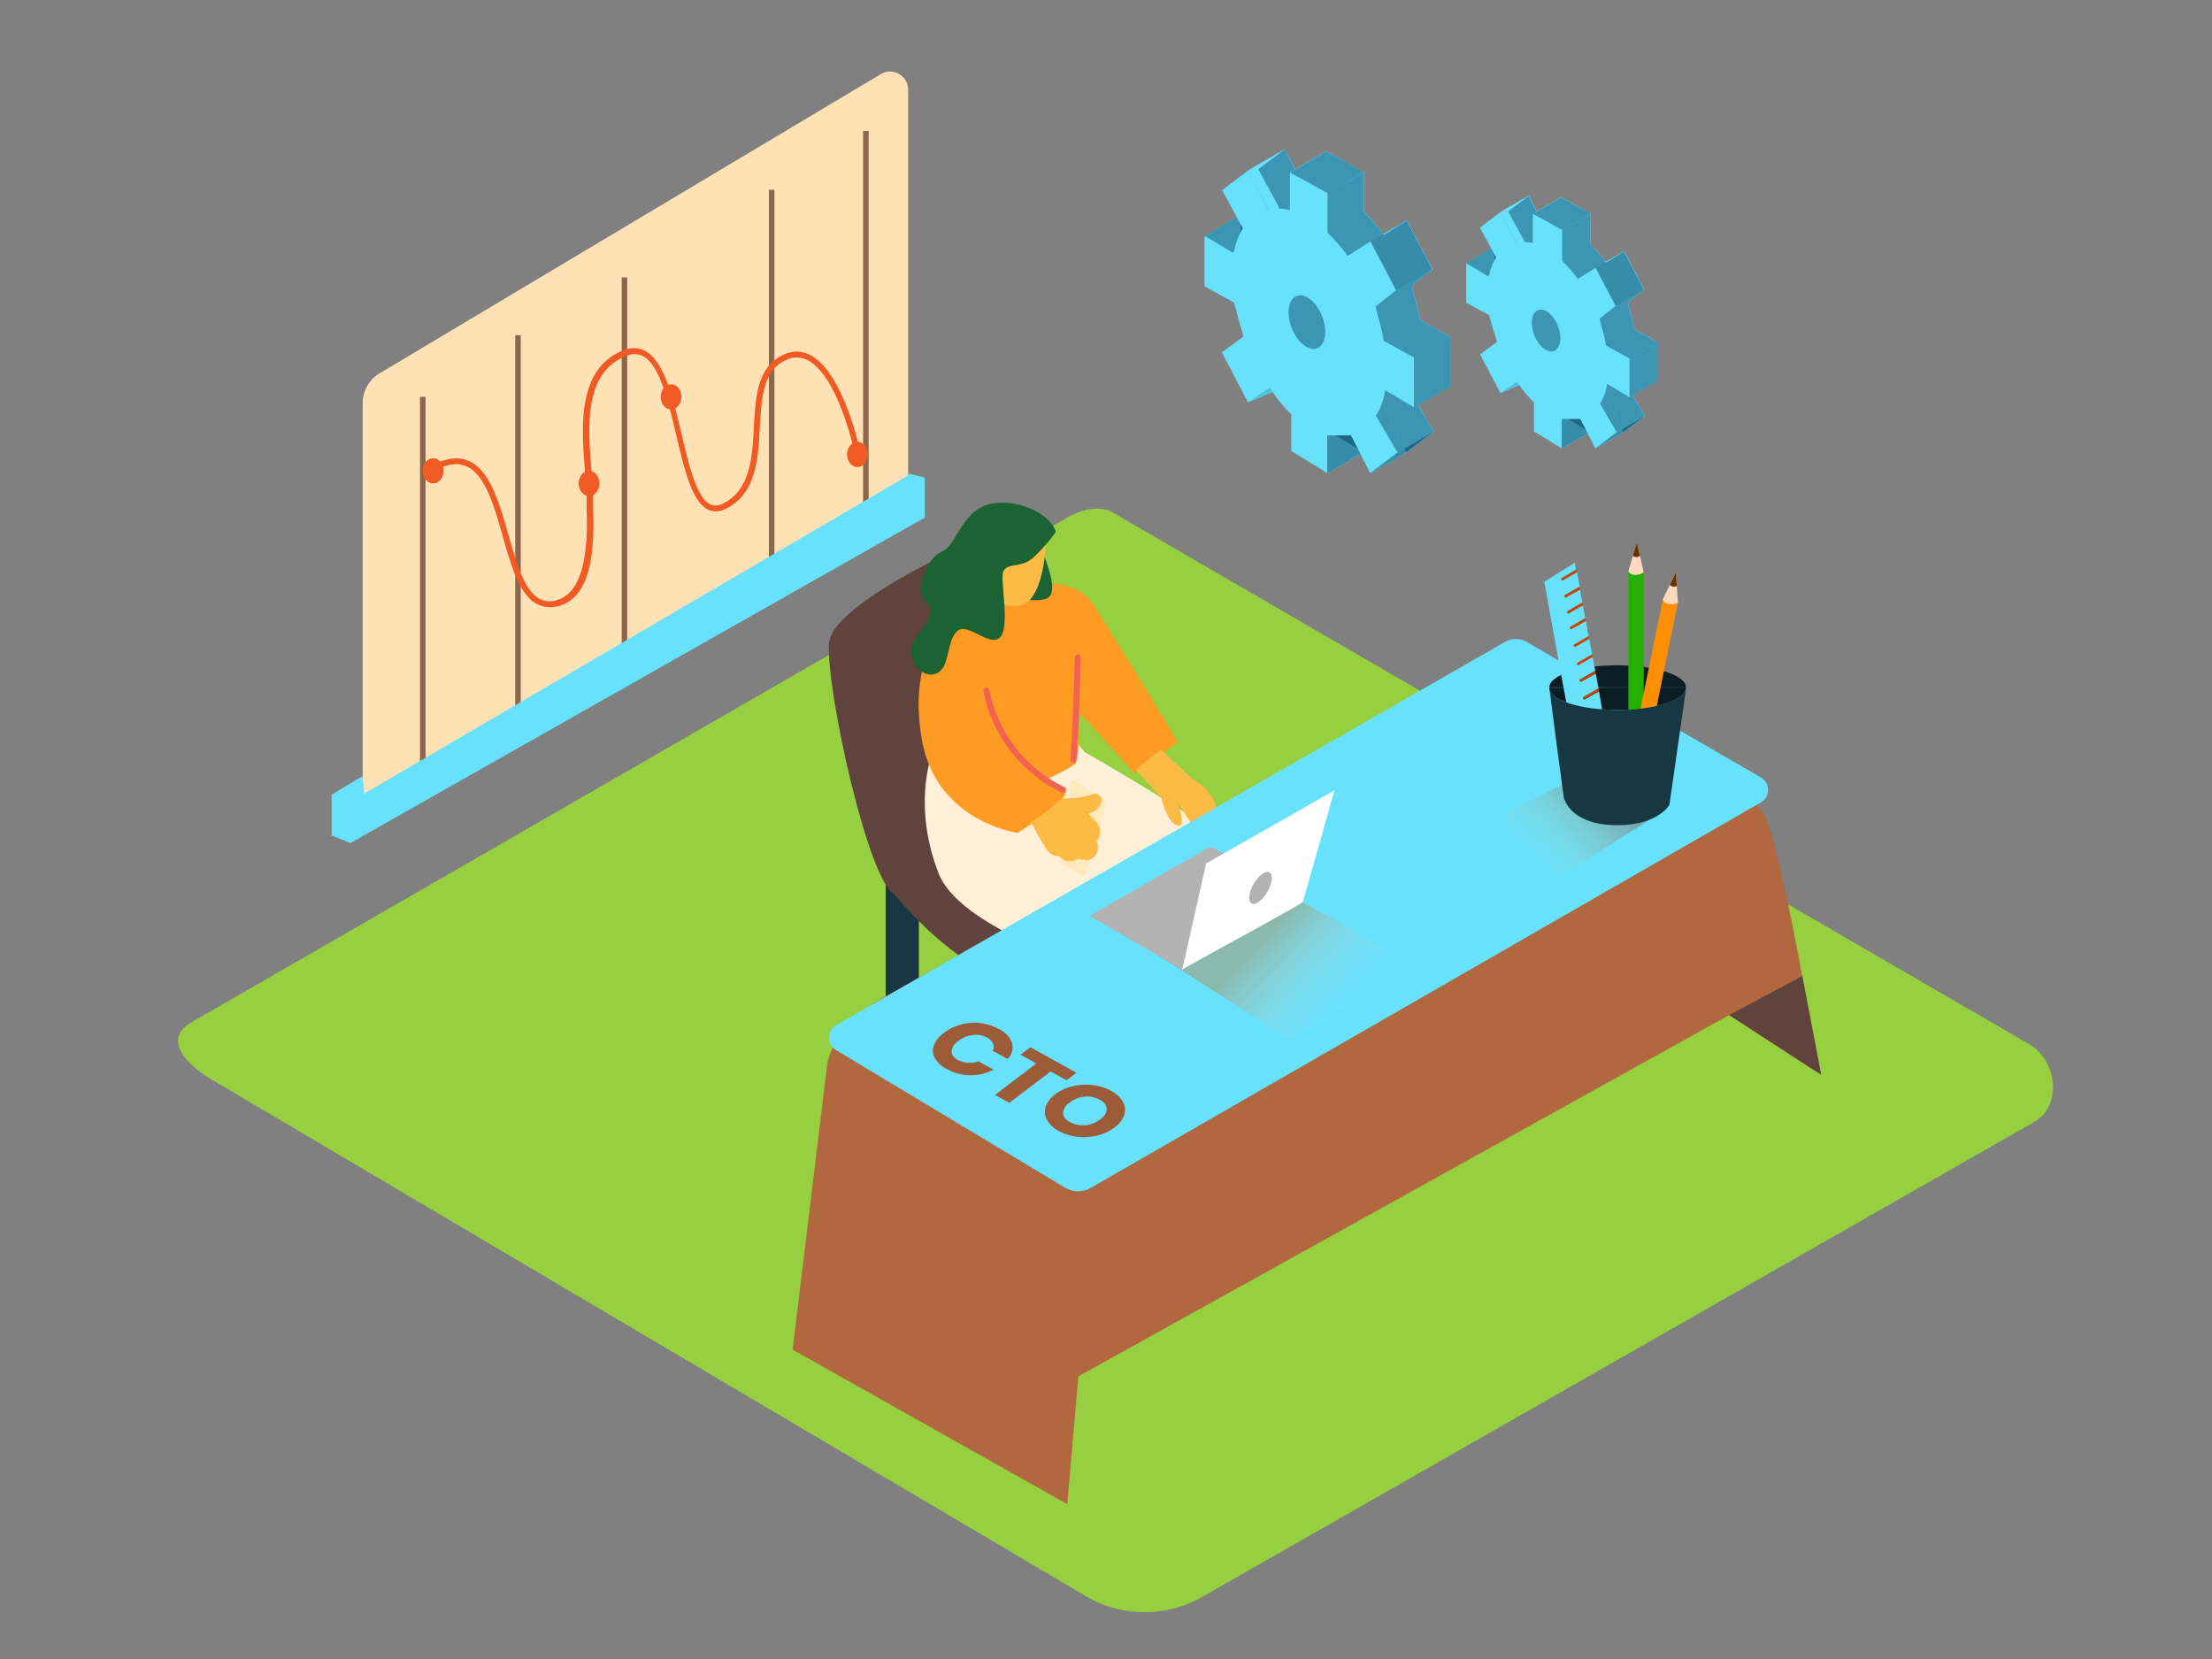 <svg id="Layer_2" data-name="Layer 2" xmlns="http://www.w3.org/2000/svg" xmlns:xlink="http://www.w3.org/1999/xlink" viewBox="0 0 400 300"><rect x="0" y="0" width="400" height="300" fill="#808080" stroke="none"/><defs><linearGradient id="linear-gradient" x1="277.32" y1="154.85" x2="289.53" y2="142.07" gradientUnits="userSpaceOnUse"><stop offset="0" stop-color="#ffd555" stop-opacity="0.03"/><stop offset="1" stop-color="#942500"/></linearGradient><linearGradient id="linear-gradient-2" x1="243.25" y1="183.53" x2="228.15" y2="169.27" gradientUnits="userSpaceOnUse"><stop offset="0" stop-color="#fff" stop-opacity="0"/><stop offset="0.99" stop-color="#d46400"/></linearGradient></defs><title>PP_</title><path d="M196.71,288.85,38.79,195.52c-5-2.82-9.34-7.46-4.44-10.5L192.84,93.69c2.38-1.47,6-2.44,8.41-1L367,188.86c5,2.92,5.93,11.07.9,14L217.52,288.7A21,21,0,0,1,196.71,288.85Z" fill="#96cf40"/><path d="M160.16,156.73v29.39c0,3.86,6,3.87,6,0V156.73C166.16,152.87,160.16,152.86,160.16,156.73Z" fill="#173743"/><path d="M161.73,161.72s9.38,11.7,18.76,14.78,35.19-17.79,35.19-17.79l-35.91-23.08" fill="#60433d"/><path d="M186,93.38s-35.6,14.44-36.1,23,7.17,43.19,11.86,45.32,34.93-14.63,34.93-14.63" fill="#60433d"/><path d="M188.15,211.22l4.14-1.9s.4-3.59-1-4.35S188.15,211.22,188.15,211.22Z" fill="#196132"/><path d="M198.34,201.22s.37,8.84,1,9.76,8.35,5.21,9,6.77-8.76-.32-11.83-1.17-5.91-2.45-6-3.61,1.3-7.06.16-7-2.43,5.2-2.43,5.2l-2.68-1.67L191.95,189" fill="#196132"/><path d="M207,202.85l4.14-1.9s.4-3.59-1-4.35S207,202.85,207,202.85Z" fill="#196132"/><path d="M217.14,192.85s.37,8.84,1,9.76,8.35,5.21,9,6.77-8.76-.32-11.83-1.17-5.91-2.45-6-3.61,1.3-7.06.16-7-2.43,5.2-2.43,5.2l-2.68-1.67,6.47-20.54" fill="#196132"/><path d="M188.19,125.92c-1.47,1.35-5.26,20.5-3.23,29.79s24.38,13.64,24.38,13.64l-5.79,23.41s8.45,6.69,16.71,4.21c3-.9,10.49-34.52,8-39.29s-32.17-21.72-32.17-21.72" fill="#fff0d7"/><path d="M170.33,132.54c-1.47,1.35-5.84,12.07-.57,25.47,3.48,8.84,23.36,15.47,23.36,15.47l-7.43,25.9s8.79,7.62,16.71,4.21,10.83-35.38,8.33-40.15-28.17-21.92-28.17-21.92" fill="#fff0d7"/><path d="M178,106.84s-15,5.83-11.3,26.93C169.32,148.64,184,150.6,184,150.6s9.75-5.83,8.71-7.89l-12.9-7.09,15-7.15,10.43,11.44,7.76-5.77s-10.63-17.54-15.26-24.79S178,106.84,178,106.84Z" fill="#ff9a22"/><line x1="220.02" y1="132.37" x2="218.7" y2="131.03" fill="#fff7f0"/><polyline points="193.85 140.85 191.45 155.93 196.07 158.59 200.05 144.86" fill="#ffe8bc"/><path d="M199.17,145.07a1.19,1.19,0,0,0-1.42-1.48,14.49,14.49,0,0,1-5.31.77,1.1,1.1,0,0,0-.56.12l-.05,0a32.21,32.21,0,0,1-5.71,4.37l.6.3a35.42,35.42,0,0,0,2.67,4.6,2.57,2.57,0,0,0,2.06,1.09,6.5,6.5,0,0,0,.84.57,2.44,2.44,0,0,0,2.73-.18,1.3,1.3,0,0,0,.94.19,1.24,1.24,0,0,0,1.34-.1,2.39,2.39,0,0,0,1-3.18,2.48,2.48,0,0,0,.16-3.15,7.52,7.52,0,0,0-1.76-1.86A3.07,3.07,0,0,0,199.17,145.07Z" fill="#fdba45"/><path d="M195.32,123.15s.06,13.35-.76,14.79-15.06,7.12-15.06,7.12L171,133.87Z" fill="#ff9a22"/><path d="M188.66,100.15s2.36,5.47,1.36,7.39-6.2.47-6.2.47" fill="#1b6333"/><path d="M189.16,97.39s-.09,11-4.64,12.09-6.81-4.55-6.81-4.55-.75-7.44.75-9S186.85,94.23,189.16,97.39Z" fill="#fdba45"/><path d="M190.93,96.21s-3.14,4.24-5,5.29-3.84.38-4.5,1.86,1.39,10.36-.71,12-6-3.27-7.86-1-1,6.63-3.78,7.51-6-3.5-3.26-6.88,3-5.06,1.53-6.23c-2.24-1.74.25-7.91,2.94-9s3.54-7.13,8.35-8.51S190,92.78,190.93,96.21Z" fill="#1b6333"/><path d="M194.35,118.9q-.19,9.24-.78,18.46c0,.7,1,.72,1.09,0q.58-9.22.78-18.46A.54.54,0,0,0,194.35,118.9Z" fill="#f26250"/><path d="M192.48,142.34a24.79,24.79,0,0,1-13.58-17.58c-.14-.69-1.19-.42-1.06.27a25.8,25.8,0,0,0,14.07,18.24C192.53,143.57,193.11,142.64,192.48,142.34Z" fill="#f26250"/><path d="M220,146a8.62,8.62,0,0,0-4.34-5.09L210,135.62l-.21.08c-1.52,1.08-3,2.26-4.4,3.45l4.61,5.12s1.07,4.55,2.9,5,0-4.17,0-4.17l2.76,4.16S220.95,149.46,220,146Z" fill="#fdba45"/><path d="M193,272l-49.67-27.94,6.16-50.82s.22-7.26,10.12-12.76c8.61-4.78,89.25-50.66,110.14-62.54a9.12,9.12,0,0,1,9.63.37c11,7.43,37.59,25.59,39.51,28.73,2.42,4,7,29.46,7,29.46l2.19,17.07-15.4-10L195,248.89Z" fill="#b2683f"/><polygon points="312.71 183.55 325.92 176.49 329.34 194.36 312.71 183.55" fill="#60433d"/><path d="M318.42,140.58,276,116.06a3.82,3.82,0,0,0-3.81,0l-121,69.32a2.62,2.62,0,0,0,0,4.52l41.44,24.89a4.58,4.58,0,0,0,4.64,0l121.19-69.71A2.62,2.62,0,0,0,318.42,140.58Z" fill="#68e1fd"/><path d="M68.64,67.51l90.58-54.07a3.27,3.27,0,0,1,5,2.81V93L65.59,148.74V72.89A6.27,6.27,0,0,1,68.64,67.51Z" fill="#ffe1b6"/><line x1="156.58" y1="23.68" x2="156.58" y2="92.27" fill="none" stroke="#8e664c" stroke-miterlimit="10"/><line x1="139.54" y1="34.33" x2="139.54" y2="102.92" fill="none" stroke="#8e664c" stroke-miterlimit="10"/><line x1="112.92" y1="50.16" x2="112.92" y2="118.75" fill="none" stroke="#8e664c" stroke-miterlimit="10"/><line x1="93.67" y1="60.61" x2="93.67" y2="129.2" fill="none" stroke="#8e664c" stroke-miterlimit="10"/><line x1="76.45" y1="71.76" x2="76.45" y2="140.35" fill="none" stroke="#8e664c" stroke-miterlimit="10"/><path d="M99.32,109.77a4.72,4.72,0,0,1-2.31-.59c-3.11-1.72-4.55-6.8-6.09-12.19s-3.19-11.22-6.6-12.68c-1.58-.68-3.45-.42-5.74.79l-.49-.93c2.58-1.36,4.76-1.63,6.64-.83,3.87,1.66,5.57,7.6,7.2,13.36,1.41,4.94,2.86,10.05,5.58,11.56a4.05,4.05,0,0,0,3.23.24c5.74-1.67,5.46-12.18,5.34-16.66,0-.58,0-1.08,0-1.47,0-1.49-.14-3.29-.3-5.2-.63-7.82-1.49-18.53,6.94-21.81a4.55,4.55,0,0,1,3.92.09c3.48,1.83,5.07,8.55,6.61,15.05,1.35,5.69,2.74,11.58,5.22,12.72a2.61,2.61,0,0,0,2.38-.22c4.86-2.53,5.17-8.23,5.47-13.75s.6-11,5.45-13.15a5.28,5.28,0,0,1,4.75.11c6,3.11,9,17.12,9.08,17.72l-1,.21c0-.14-2.95-14.11-8.53-17a4.23,4.23,0,0,0-3.85-.08c-4.25,1.88-4.53,6.91-4.82,12.24-.32,5.81-.65,11.82-6,14.63a3.63,3.63,0,0,1-3.3.25c-2.94-1.35-4.33-7.22-5.8-13.43s-3-12.76-6.07-14.37a3.52,3.52,0,0,0-3,0c-7.7,3-6.91,12.83-6.27,20.74.16,1.93.3,3.75.3,5.29,0,.38,0,.87,0,1.44.14,5.13.43,15.8-6.09,17.7A6.18,6.18,0,0,1,99.32,109.77Z" fill="#f15a24"/><ellipse cx="155.05" cy="82.18" rx="1.88" ry="2.28" fill="#f15a24"/><ellipse cx="78.33" cy="85.14" rx="1.88" ry="2.28" fill="#f15a24"/><ellipse cx="121.35" cy="71.76" rx="1.88" ry="2.28" fill="#f15a24"/><ellipse cx="106.52" cy="87.42" rx="1.88" ry="2.28" fill="#f15a24"/><path d="M63.31,145v7.48L167.23,93.6V86.36s-3.06-.86-3.06-.6V86Z" fill="#68e1fd"/><path d="M64.57,140.92c-1.53.95-3.07,1.87-4.6,2.81v7.35l3.34,1.35,2.7-7-.43-5.05Z" fill="#68e1fd"/><path d="M284,157.29q3.31-2,6.57-4.15c3.71-2.41,7.84-4.71,11.29-7.59l-17.37-4.68L266,150.32c3.6,1.88,8.48,4.48,15.6,8.39C282.39,158.24,283.2,157.78,284,157.29Z" opacity="0.32" fill="url(#linear-gradient)"/><path d="M292.52,120.3c-6.83,0-12.36,1.81-12.36,4h24.72C304.88,122.11,299.34,120.3,292.52,120.3Z" fill="#0a1d23"/><path d="M280.2,124.65l0-.31A1.37,1.37,0,0,0,280.2,124.65Z" fill="#06489e"/><path d="M304.88,124.34l-.05.35A1.38,1.38,0,0,0,304.88,124.34Z" fill="#06489e"/><path d="M292.52,128.38c6.46,0,11.76-1.62,12.31-3.69l.05-.35H280.16l0,.31C280.68,126.74,286,128.38,292.52,128.38Z" fill="#0a1d23"/><rect x="294.46" y="103.48" width="2.78" height="28.69" fill="#25b000"/><ellipse cx="295.85" cy="103.48" rx="1.39" ry="0.59" fill="#25b000"/><rect x="297.8" y="108.38" width="2.78" height="28.69" transform="translate(30.6 -57.38) rotate(11.54)" fill="#ff8f02"/><ellipse cx="302.06" cy="108.67" rx="0.59" ry="1.39" transform="translate(135.15 382.88) rotate(-78.46)" fill="#ff8f02"/><path d="M289.16,125l-2.54,1.45a.22.22,0,0,1-.22-.39l2.6-1.49.08,0-.51-2.75L286,123.23a.22.22,0,0,1-.22-.39l2.6-1.49.1,0-.47-2.54-2.51,1.44a.22.22,0,0,1-.22-.39l2.6-1.49.05,0-.53-2.83-2.5,1.43a.22.22,0,0,1-.22-.39l2.6-1.49,0,0-.51-2.77-2.54,1.45a.22.22,0,0,1-.22-.39l2.6-1.49.08,0-.45-2.4-2.54,1.45a.22.22,0,0,1-.22-.39l2.6-1.49.08,0-.44-2.4L283.21,108a.22.22,0,0,1-.22-.39l2.6-1.49.08,0-.49-2.64-2.51,1.44a.22.22,0,0,1-.22-.39L285,103l0,0-.23-1.23-5.51,3.42s3.92,21.81,4,21.85c2.29,1.19,6.45,1.33,6.45,1.33Z" fill="#68e1fd"/><path d="M282.43,104.51a.22.22,0,0,0,.22.39l2.51-1.44-.09-.46,0,0Z" fill="#ca4300"/><path d="M283,107.62a.22.22,0,0,0,.22.39l2.54-1.45-.08-.45-.08,0Z" fill="#ca4300"/><path d="M283.51,110.47a.22.22,0,0,0,.22.39l2.54-1.45-.08-.45-.08,0Z" fill="#ca4300"/><path d="M284,113.32a.22.22,0,0,0,.22.39l2.54-1.45-.08-.45-.08,0Z" fill="#ca4300"/><path d="M284.68,116.53a.22.22,0,0,0,.22.39l2.5-1.43-.09-.46,0,0Z" fill="#ca4300"/><path d="M285.28,119.83a.22.22,0,0,0,.22.39l2.51-1.44-.09-.46-.05,0Z" fill="#ca4300"/><path d="M288.39,121.36l-2.6,1.49a.22.22,0,0,0,.22.39l2.55-1.46-.08-.45Z" fill="#ca4300"/><path d="M286.4,126a.22.22,0,0,0,.22.39l2.54-1.45-.08-.45-.08,0Z" fill="#ca4300"/><path d="M300.69,108.39s.14.73,1.24.86,1.48-.3,1.48-.3l-.36-5.47Z" fill="#ffd8bd"/><path d="M303.06,103.48l-1.1,2.28a1,1,0,0,0,1.26.18Z" fill="#653200"/><path d="M294.46,103.31s.25.7,1.36.65,1.41-.53,1.41-.53L296,98.08Z" fill="#ffd8bd"/><path d="M296,98.08l-.72,2.43a1,1,0,0,0,1.27,0Z" fill="#653200"/><path d="M292.52,128.38c-6.5,0-11.83-1.64-12.32-3.73.32,2.5,2.54,19.65,2.63,19.74s1.13,4.84,9.69,4.83c7.28,0,9.36-3.66,9.36-3.66l3-20.88C304.28,126.76,299,128.38,292.52,128.38Z" fill="#173743"/><path d="M254.61,80.33c-.09.17-.52,1.81-.87,1.47s-2.16.44-2.16.44l-5.06-6.44.67-2.1h4.56" fill="#68e1fd"/><path d="M230.15,52.59l-.48-1.67L224.35,48V38.95c0-.18,5.15,3,5.15,3l.24-.51a12.17,12.17,0,0,1,1.56-3.92l-3.75-6.92L232.32,27l3.56,7.14,0,0a8.1,8.1,0,0,1,3.93.07V27.38l6.81,3.78v7.16a30.13,30.13,0,0,1,3.64,4.19l4.11-2.62L259,48.71l-3.67,2.92.31,1.48a40.45,40.45,0,0,1,1.14,4.77l5.46,3v9l-5.2-3.1a11.7,11.7,0,0,1-1.68,4.63l3.9,6.62-4.94,3.74L250.87,75h-4.32V81.8l-6.5-4V71.15a26.85,26.85,0,0,1-3.92-4.86L232.23,69l-4.72-9,3.92-2.89L231,55.71C230.69,54.66,230.4,53.62,230.15,52.59Z" fill="#68e1fd"/><polyline points="217.81 42.72 223.83 39.08 225.33 41.31 223 46.18" fill="#68e1fd"/><polyline points="225.68 72.74 230.14 70.89 230.14 68.19" fill="#68e1fd"/><polygon points="240.01 85.57 246.56 81.8 244.9 76.85 239.01 78.58 240.01 85.57" fill="#68e1fd"/><polygon points="232.32 27.01 225.77 30.78 229.37 37.94 233.29 38.01 234.2 30.78 232.32 27.01" fill="#68e1fd"/><ellipse cx="236.33" cy="58.24" rx="2.95" ry="5.08" transform="translate(-4.93 90.47) rotate(-21.45)" fill="#68e1fd"/><polygon points="246.65 31.16 240.1 34.93 233.29 31.15 239.84 27.38 246.65 31.16" fill="#68e1fd"/><polygon points="247.84 43.66 254.39 39.88 259.02 48.71 252.48 52.48 247.84 43.66" fill="#68e1fd"/><polygon points="259.28 78.06 252.74 81.84 247.8 85.57 254.34 81.8 259.28 78.06" fill="#68e1fd"/><path d="M254.61,80.33c-.09.17-.52,1.81-.87,1.47s-2.16.44-2.16.44l-5.06-6.44.67-2.1h4.56" fill="#053855" opacity="0.44"/><path d="M230.15,52.59l-.48-1.67L224.35,48V38.95c0-.18,5.15,3,5.15,3l.24-.51a12.17,12.17,0,0,1,1.56-3.92l-3.75-6.92L232.32,27l3.56,7.14,0,0a8.1,8.1,0,0,1,3.93.07V27.38l6.81,3.78v7.16a30.13,30.13,0,0,1,3.64,4.19l4.11-2.62L259,48.71l-3.67,2.92.31,1.48a40.45,40.45,0,0,1,1.14,4.77l5.46,3v9l-5.2-3.1a11.7,11.7,0,0,1-1.68,4.63l3.9,6.62-4.94,3.74L250.87,75h-4.32V81.8l-6.5-4V71.15a26.85,26.85,0,0,1-3.92-4.86L232.23,69l-4.72-9,3.92-2.89L231,55.71C230.69,54.66,230.4,53.62,230.15,52.59Z" fill="#68e1fd"/><polyline points="217.81 42.72 223.83 39.08 225.33 41.31 223 46.18" fill="#053855" opacity="0.44"/><polyline points="225.68 72.74 230.14 70.89 230.14 68.19" fill="#68e1fd"/><polygon points="240.01 85.57 246.56 81.8 244.9 76.85 239.01 78.58 240.01 85.57" fill="#68e1fd"/><polygon points="232.32 27.01 225.77 30.78 229.37 37.94 233.29 38.01 234.2 30.78 232.32 27.01" fill="#68e1fd"/><ellipse cx="236.33" cy="58.24" rx="2.95" ry="5.08" transform="translate(-4.93 90.47) rotate(-21.45)" fill="#68e1fd"/><polygon points="247.84 43.66 254.39 39.88 259.02 48.71 252.48 52.48 247.84 43.66" fill="#68e1fd"/><polygon points="259.28 78.06 252.74 81.84 247.8 85.57 254.34 81.8 259.28 78.06" fill="#68e1fd"/><path d="M230.15,52.59l-.48-1.67L224.35,48V38.95c0-.18,5.15,3,5.15,3l.24-.51a12.17,12.17,0,0,1,1.56-3.92l-3.75-6.92L232.32,27l3.56,7.14,0,0a8.1,8.1,0,0,1,3.93.07V27.38l6.81,3.78v7.16a30.13,30.13,0,0,1,3.64,4.19l4.11-2.62L259,48.71l-3.67,2.92.31,1.48a40.45,40.45,0,0,1,1.14,4.77l5.46,3v9l-5.2-3.1a11.7,11.7,0,0,1-1.68,4.63l3.9,6.62-4.94,3.74L250.87,75h-4.32V81.8l-6.5-4V71.15a26.85,26.85,0,0,1-3.92-4.86L232.23,69l-4.72-9,3.92-2.89L231,55.71C230.69,54.66,230.4,53.62,230.15,52.59Z" fill="#053855" opacity="0.44"/><polyline points="225.68 72.74 230.14 70.89 230.14 68.19" fill="#053855" opacity="0.1"/><polygon points="240.01 85.57 246.56 81.8 244.9 76.85 239.01 78.58 240.01 85.57" fill="#053855" opacity="0.1"/><ellipse cx="236.33" cy="58.24" rx="2.95" ry="5.08" transform="translate(-4.93 90.47) rotate(-21.45)" fill="#053855" opacity="0.1"/><polygon points="247.84 43.66 254.39 39.88 259.02 48.71 252.48 52.48 247.84 43.66" fill="#053855" opacity="0.1"/><polygon points="259.28 78.06 252.74 81.84 247.8 85.57 254.34 81.8 259.28 78.06" fill="#053855" opacity="0.1"/><polyline points="225.68 72.74 230.14 70.89 230.14 68.19" fill="#053855" opacity="0.1"/><polygon points="240.01 85.57 246.56 81.8 244.9 76.85 239.01 78.58 240.01 85.57" fill="#053855" opacity="0.44"/><path d="M223.61,56.36l-.48-1.67-5.32-2.9V42.72c0-.18,5.15,3,5.15,3l.24-.51a12.17,12.17,0,0,1,1.56-3.92L221,34.4l4.76-3.62,3.56,7.14,0,0a8.1,8.1,0,0,1,3.93.07V31.15l6.81,3.78v7.16a30.13,30.13,0,0,1,3.64,4.19l4.11-2.62,4.64,8.82-3.67,2.92.31,1.48a40.45,40.45,0,0,1,1.14,4.77l5.46,3v9l-5.2-3.1a11.7,11.7,0,0,1-1.68,4.63l3.9,6.62-4.94,3.74-3.47-6.81H240v6.81l-6.5-4V74.92a26.85,26.85,0,0,1-3.92-4.86l-3.91,2.67-4.72-9,3.92-2.89-.39-1.35C224.15,58.43,223.85,57.39,223.61,56.36Z" fill="#68e1fd"/><ellipse cx="236.33" cy="58.24" rx="2.95" ry="5.08" transform="translate(-4.93 90.47) rotate(-21.45)" fill="#053855" opacity="0.44"/><polygon points="259.28 78.06 252.74 81.84 247.8 85.57 254.34 81.8 259.28 78.06" fill="#053855" opacity="0.44"/><polygon points="246.65 31.16 240.1 34.93 233.29 31.15 239.84 27.38 246.65 31.16" fill="#68e1fd"/><polygon points="246.65 31.13 240.12 34.93 233.29 31.18 239.82 27.38 246.65 31.13" fill="#053855" opacity="0.44"/><polygon points="262.26 60.89 255.72 64.66 255.72 73.69 262.26 69.92 262.26 60.89" fill="#68e1fd"/><polygon points="262.26 60.89 255.72 64.66 255.72 73.69 262.26 69.92 262.26 60.89" fill="#053855" opacity="0.44"/><path d="M293.84,77c-.07.14-.41,1.41-.68,1.15s-1.68.34-1.68.34l-3.95-5,.52-1.64h3.56" fill="#68e1fd"/><path d="M274.76,55.35l-.37-1.3-4.15-2.26V44.71c0-.14,4,2.36,4,2.36l.19-.39a9.49,9.49,0,0,1,1.22-3.06l-2.92-5.4,3.71-2.82L279.23,41l0,0a6.32,6.32,0,0,1,3.06.05V35.68l5.31,2.95v5.59a23.51,23.51,0,0,1,2.84,3.27l3.2-2,3.62,6.88-2.87,2.28.24,1.16a31.56,31.56,0,0,1,.89,3.72l4.26,2.35v7l-4.06-2.42a9.13,9.13,0,0,1-1.31,3.61l3,5.16-3.85,2.92-2.71-5.31h-3.37v5.31l-5.07-3.09V69.83A21,21,0,0,1,279.43,66l-3,2.08-3.68-7,3.05-2.26-.3-1.06C275.18,57,275,56.15,274.76,55.35Z" fill="#68e1fd"/><polyline points="265.13 47.65 269.83 44.81 271 46.55 269.18 50.35" fill="#68e1fd"/><polyline points="271.28 71.07 274.75 69.63 274.75 67.52" fill="#68e1fd"/><polygon points="282.45 81.08 287.56 78.14 286.26 74.28 281.67 75.63 282.45 81.08" fill="#68e1fd"/><polygon points="276.45 35.39 271.35 38.34 274.15 43.92 277.21 43.98 277.92 38.34 276.45 35.39" fill="#68e1fd"/><ellipse cx="279.58" cy="59.76" rx="2.3" ry="3.96" transform="translate(-2.49 106.39) rotate(-21.45)" fill="#68e1fd"/><polygon points="287.63 38.63 282.52 41.58 277.21 38.63 282.32 35.68 287.63 38.63" fill="#68e1fd"/><polygon points="288.56 48.38 293.67 45.44 297.29 52.32 292.18 55.27 288.56 48.38" fill="#68e1fd"/><polygon points="297.49 75.22 292.38 78.17 288.53 81.08 293.63 78.14 297.49 75.22" fill="#68e1fd"/><path d="M293.84,77c-.07.14-.41,1.41-.68,1.15s-1.68.34-1.68.34l-3.95-5,.52-1.64h3.56" fill="#053855" opacity="0.44"/><path d="M274.76,55.35l-.37-1.3-4.15-2.26V44.71c0-.14,4,2.36,4,2.36l.19-.39a9.49,9.49,0,0,1,1.22-3.06l-2.92-5.4,3.71-2.82L279.23,41l0,0a6.32,6.32,0,0,1,3.06.05V35.68l5.31,2.95v5.59a23.51,23.51,0,0,1,2.84,3.27l3.2-2,3.62,6.88-2.87,2.28.24,1.16a31.56,31.56,0,0,1,.89,3.72l4.26,2.35v7l-4.06-2.42a9.13,9.13,0,0,1-1.31,3.61l3,5.16-3.85,2.92-2.71-5.31h-3.37v5.31l-5.07-3.09V69.83A21,21,0,0,1,279.43,66l-3,2.08-3.68-7,3.05-2.26-.3-1.06C275.18,57,275,56.15,274.76,55.35Z" fill="#68e1fd"/><polyline points="265.13 47.65 269.83 44.81 271 46.55 269.18 50.35" fill="#053855" opacity="0.44"/><polyline points="271.28 71.07 274.75 69.63 274.75 67.52" fill="#68e1fd"/><polygon points="282.45 81.08 287.56 78.14 286.26 74.28 281.67 75.63 282.45 81.08" fill="#68e1fd"/><polygon points="276.45 35.39 271.35 38.34 274.15 43.92 277.21 43.98 277.92 38.34 276.45 35.39" fill="#68e1fd"/><ellipse cx="279.58" cy="59.76" rx="2.3" ry="3.96" transform="translate(-2.49 106.39) rotate(-21.45)" fill="#68e1fd"/><polygon points="288.56 48.38 293.67 45.44 297.29 52.32 292.18 55.27 288.56 48.38" fill="#68e1fd"/><polygon points="297.49 75.22 292.38 78.17 288.53 81.08 293.63 78.14 297.49 75.22" fill="#68e1fd"/><path d="M274.76,55.35l-.37-1.3-4.15-2.26V44.71c0-.14,4,2.36,4,2.36l.19-.39a9.49,9.49,0,0,1,1.22-3.06l-2.92-5.4,3.71-2.82L279.23,41l0,0a6.32,6.32,0,0,1,3.06.05V35.68l5.31,2.95v5.59a23.51,23.51,0,0,1,2.84,3.27l3.2-2,3.62,6.88-2.87,2.28.24,1.16a31.56,31.56,0,0,1,.89,3.72l4.26,2.35v7l-4.06-2.42a9.13,9.13,0,0,1-1.31,3.61l3,5.16-3.85,2.92-2.71-5.31h-3.37v5.31l-5.07-3.09V69.83A21,21,0,0,1,279.43,66l-3,2.08-3.68-7,3.05-2.26-.3-1.06C275.18,57,275,56.15,274.76,55.35Z" fill="#053855" opacity="0.44"/><polyline points="271.28 71.07 274.75 69.63 274.75 67.52" fill="#053855" opacity="0.1"/><polygon points="282.45 81.08 287.56 78.14 286.26 74.28 281.67 75.63 282.45 81.08" fill="#053855" opacity="0.1"/><ellipse cx="279.58" cy="59.76" rx="2.3" ry="3.96" transform="translate(-2.49 106.39) rotate(-21.45)" fill="#053855" opacity="0.1"/><polygon points="288.56 48.38 293.67 45.44 297.29 52.32 292.18 55.27 288.56 48.38" fill="#053855" opacity="0.1"/><polygon points="297.49 75.22 292.38 78.17 288.53 81.08 293.63 78.14 297.49 75.22" fill="#053855" opacity="0.1"/><polyline points="271.28 71.07 274.75 69.63 274.75 67.52" fill="#053855" opacity="0.1"/><polygon points="282.45 81.08 287.56 78.14 286.26 74.28 281.67 75.63 282.45 81.08" fill="#053855" opacity="0.44"/><path d="M269.66,58.3l-.37-1.3-4.15-2.26V47.65c0-.14,4,2.36,4,2.36l.19-.39a9.49,9.49,0,0,1,1.22-3.06l-2.92-5.4,3.71-2.82,2.78,5.57,0,0a6.32,6.32,0,0,1,3.06.05V38.63l5.31,2.95v5.59a23.51,23.51,0,0,1,2.84,3.27l3.2-2,3.62,6.88-2.87,2.28.24,1.16a31.56,31.56,0,0,1,.89,3.72l4.26,2.35v7l-4.06-2.42A9.13,9.13,0,0,1,289.34,73l3,5.16-3.85,2.92-2.71-5.31h-3.37v5.31L277.39,78V72.77A21,21,0,0,1,274.33,69l-3,2.08-3.68-7,3.05-2.26-.3-1.06C270.08,59.91,269.85,59.1,269.66,58.3Z" fill="#68e1fd"/><ellipse cx="279.58" cy="59.76" rx="2.3" ry="3.96" transform="translate(-2.49 106.39) rotate(-21.45)" fill="#053855" opacity="0.44"/><polygon points="297.49 75.22 292.38 78.17 288.53 81.08 293.63 78.14 297.49 75.22" fill="#053855" opacity="0.44"/><polygon points="287.63 38.63 282.52 41.58 277.21 38.63 282.32 35.68 287.63 38.63" fill="#68e1fd"/><polygon points="287.63 38.61 282.53 41.58 277.21 38.65 282.31 35.69 287.63 38.61" fill="#053855" opacity="0.44"/><polygon points="299.81 61.82 294.71 64.77 294.71 71.82 299.81 68.87 299.81 61.82" fill="#68e1fd"/><polygon points="299.81 61.82 294.71 64.77 294.71 71.82 299.81 68.87 299.81 61.82" fill="#053855" opacity="0.44"/><path d="M203.29,201.62a4.64,4.64,0,0,1-1.74,2.25,8.46,8.46,0,0,1-3.16,1.47,10.39,10.39,0,0,1-3.64.22,9.2,9.2,0,0,1-2.92-.84l-.4-.21a5.11,5.11,0,0,1-2.11-2,3,3,0,0,1-.24-2.36,4.68,4.68,0,0,1,1.74-2.26,8.32,8.32,0,0,1,3.16-1.46,10.23,10.23,0,0,1,3.63-.21,9,9,0,0,1,2.89.82l.43.22a5.19,5.19,0,0,1,2.13,2A3,3,0,0,1,203.29,201.62Zm-4.35.8a2.44,2.44,0,0,0,1.2-1.88,2.07,2.07,0,0,0-1.28-1.66l-.25-.13a4.64,4.64,0,0,0-2.48-.44,5.11,5.11,0,0,0-2.69,1.07,2.44,2.44,0,0,0-1.2,1.88c0,.65.44,1.2,1.28,1.66l.24.12a4.68,4.68,0,0,0,2.48.44,5.11,5.11,0,0,0,2.69-1.06" fill="#9d5c38"/><polygon points="186.33 189.37 194.66 193.99 192.87 195.34 189.99 193.75 182.5 199.44 179.92 198 187.4 192.31 184.54 190.72 186.33 189.37" fill="#9d5c38"/><path d="M180.14,185.83l.45.23a4.55,4.55,0,0,1,2.42,2.57,3,3,0,0,1-.8,2.87L179.5,190a1.45,1.45,0,0,0,.08-1.28,2.33,2.33,0,0,0-1.11-1.1l-.2-.1a4.15,4.15,0,0,0-2.35-.36,5.33,5.33,0,0,0-2.62,1.08,2.57,2.57,0,0,0-1.23,1.85,1.76,1.76,0,0,0,1.11,1.55l.24.12a4.37,4.37,0,0,0,1.61.42,4.88,4.88,0,0,0,1.92-.25l2.72,1.51a9.09,9.09,0,0,1-4.22,1,8.84,8.84,0,0,1-3.79-.89l-.51-.27a5.11,5.11,0,0,1-2.13-2,2.69,2.69,0,0,1-.14-2.28,5.08,5.08,0,0,1,1.81-2.22,8.9,8.9,0,0,1,3.08-1.51,9.23,9.23,0,0,1,3.49-.26A8.83,8.83,0,0,1,180.14,185.83Z" fill="#9d5c38"/><path d="M233.33,161.91l23,12.8c-3.84,2.43-19.29,10.74-23,13.36l-23.75-15.2,3.91-9.51Z" opacity="0.32" fill="url(#linear-gradient-2)"/><polyline points="213.78 175.36 197.04 165.61 218.85 153.08 235.95 161.88" fill="#b3b3b3"/><path d="M218.11,156.13s-4.39,19.47-4.33,19.23,21.67-11.85,21.82-12.27,5.71-20.17,5.71-20.17Z" fill="#fff"/><ellipse cx="227.95" cy="160.56" rx="3.24" ry="1.44" transform="translate(-25.08 277.69) rotate(-60)" fill="#b3b3b3"/></svg>